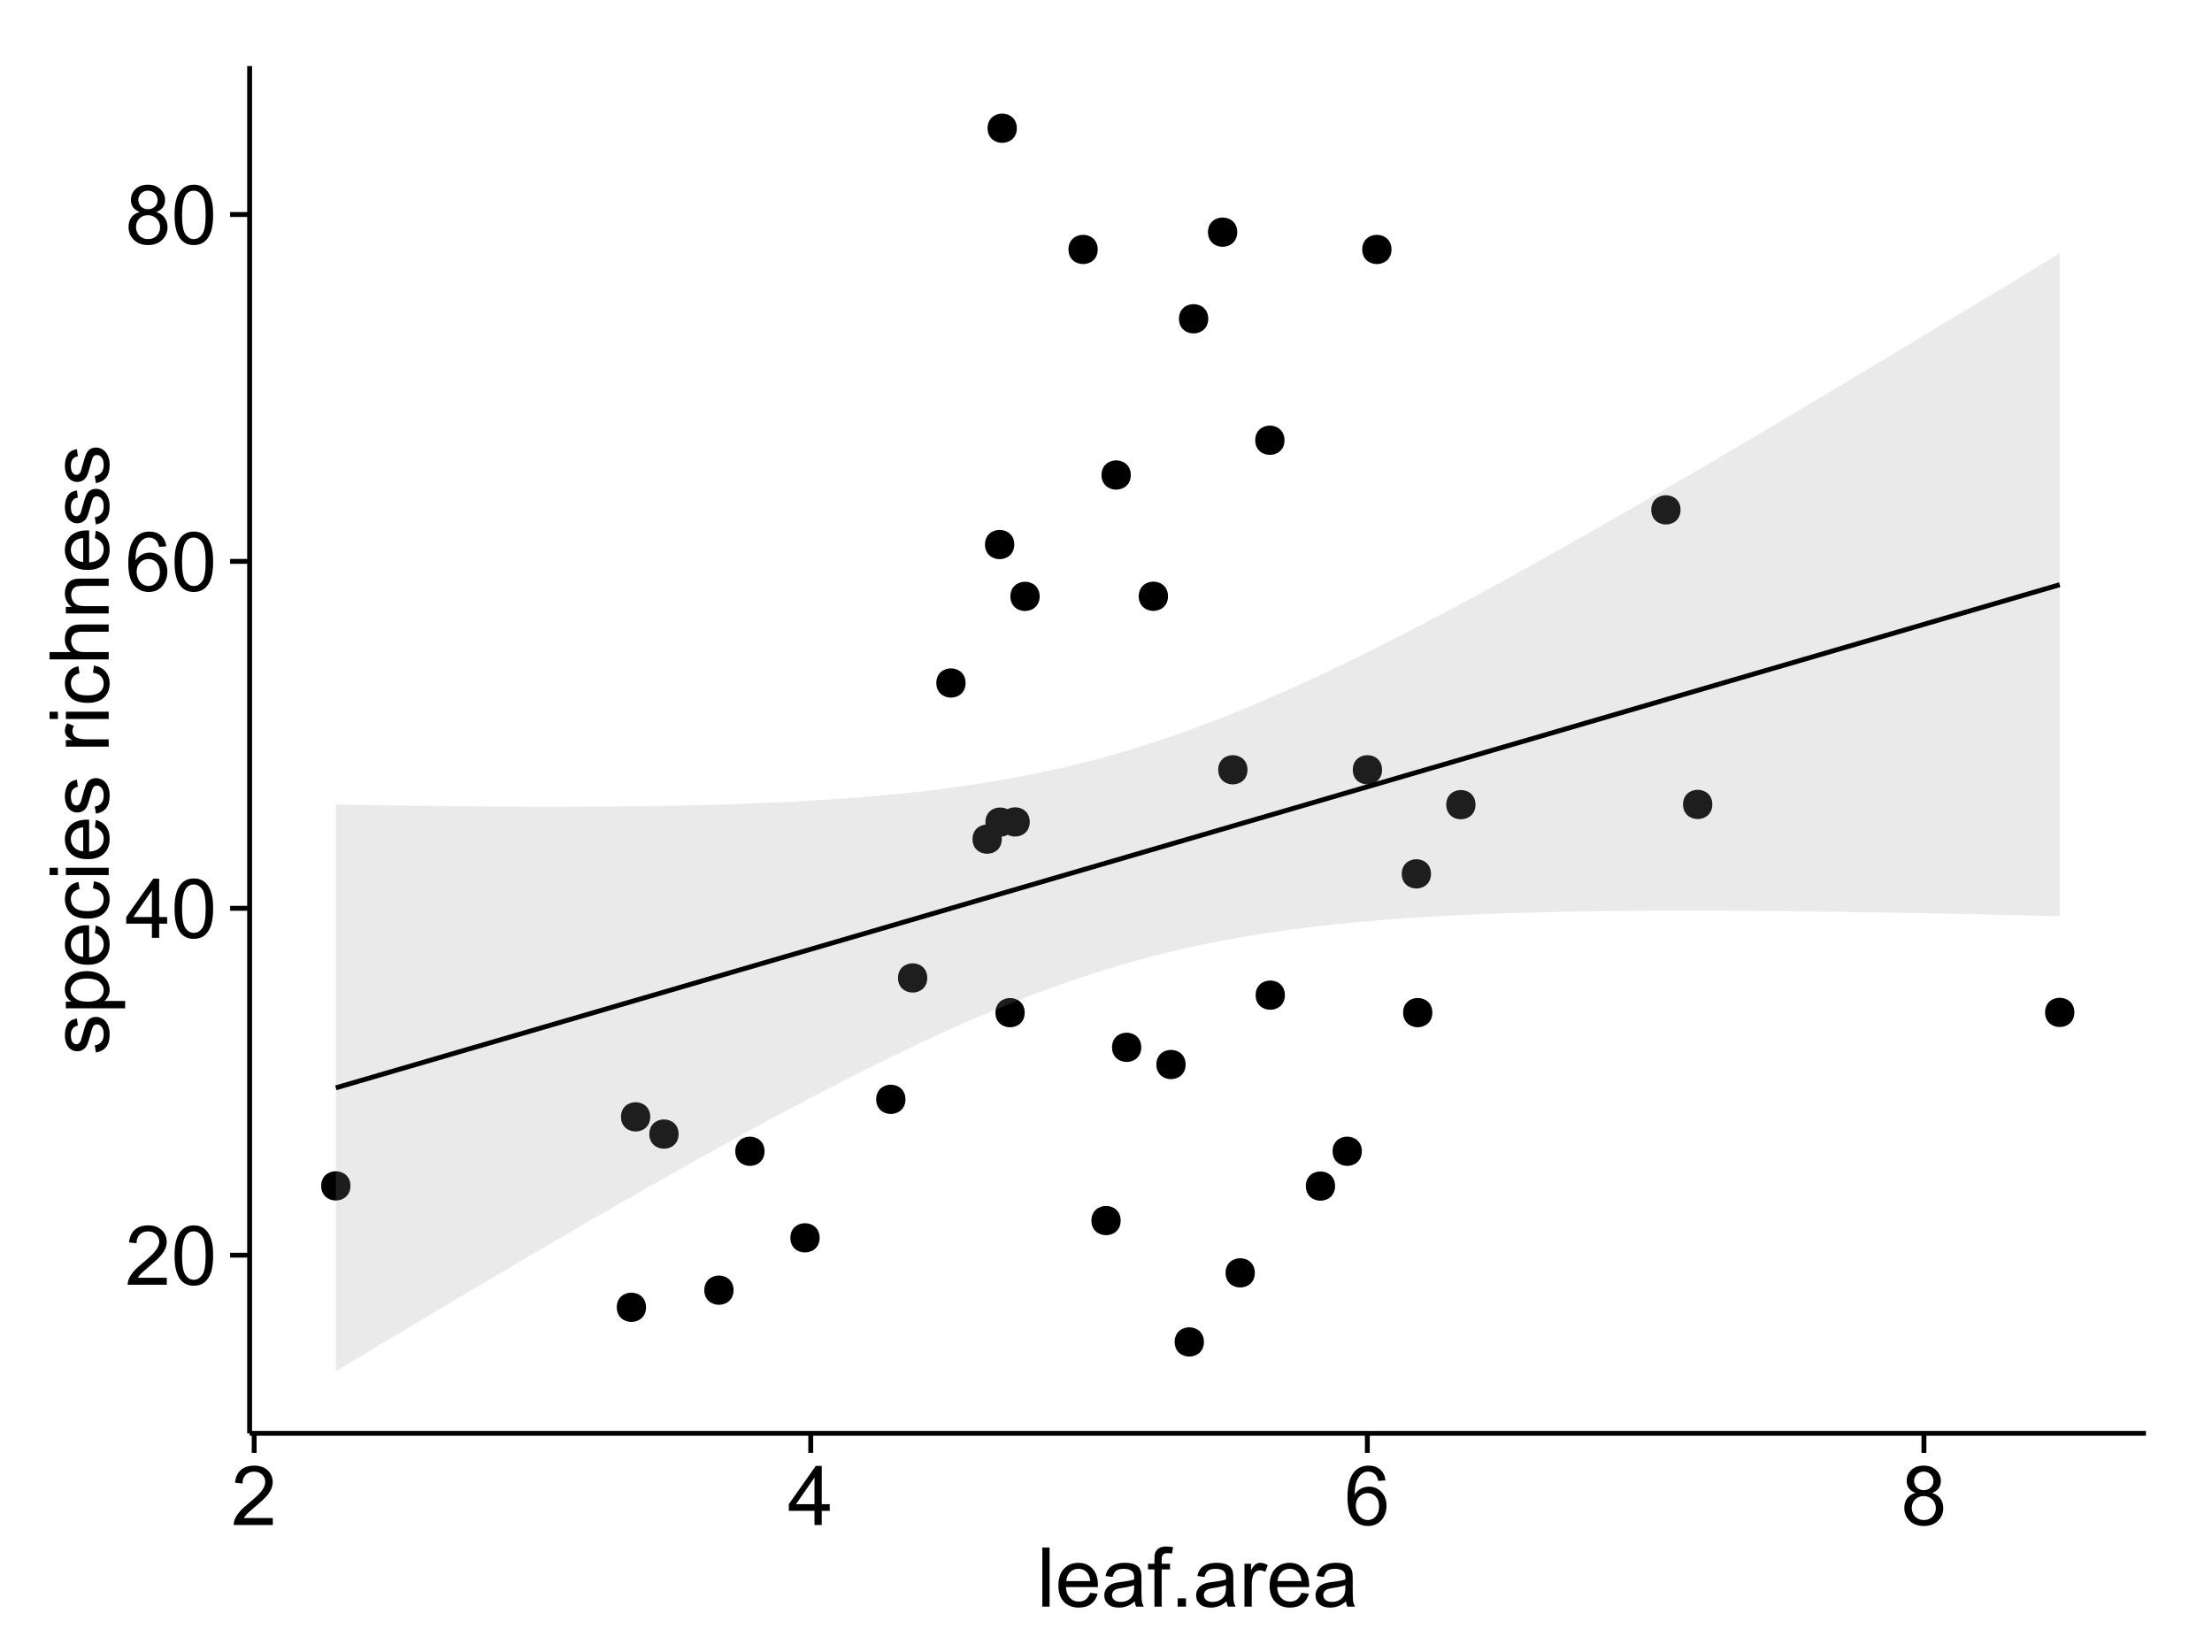 <?xml version="1.0" encoding="UTF-8"?>
<svg xmlns="http://www.w3.org/2000/svg" xmlns:xlink="http://www.w3.org/1999/xlink" width="482pt" height="360pt" viewBox="0 0 482 360" version="1.1">
<defs>
<g>
<symbol overflow="visible" id="glyph0-0">
<path style="stroke:none;" d="M 9.062 -1.52 L 9.062 0 L 0.547 0 C 0.531 -0.379 0.594 -0.742 0.73 -1.098 C 0.945 -1.676 1.293 -2.25 1.77 -2.812 C 2.246 -3.375 2.934 -4.023 3.84 -4.766 C 5.238 -5.906 6.188 -6.816 6.68 -7.492 C 7.172 -8.16 7.418 -8.793 7.418 -9.395 C 7.418 -10.02 7.191 -10.551 6.746 -10.98 C 6.293 -11.41 5.711 -11.625 4.992 -11.629 C 4.23 -11.625 3.621 -11.395 3.164 -10.941 C 2.703 -10.48 2.469 -9.848 2.469 -9.043 L 0.844 -9.211 C 0.953 -10.422 1.371 -11.344 2.102 -11.984 C 2.824 -12.617 3.801 -12.938 5.027 -12.938 C 6.262 -12.938 7.238 -12.594 7.961 -11.91 C 8.68 -11.223 9.039 -10.371 9.043 -9.359 C 9.039 -8.84 8.934 -8.336 8.727 -7.84 C 8.512 -7.34 8.164 -6.812 7.676 -6.266 C 7.188 -5.711 6.375 -4.957 5.238 -4 C 4.285 -3.199 3.676 -2.66 3.41 -2.379 C 3.141 -2.094 2.918 -1.805 2.742 -1.52 Z M 9.062 -1.52 "/>
</symbol>
<symbol overflow="visible" id="glyph0-1">
<path style="stroke:none;" d="M 0.746 -6.355 C 0.742 -7.875 0.898 -9.102 1.215 -10.031 C 1.527 -10.961 1.996 -11.676 2.613 -12.18 C 3.23 -12.684 4.008 -12.938 4.949 -12.938 C 5.637 -12.938 6.242 -12.797 6.766 -12.52 C 7.285 -12.238 7.715 -11.836 8.059 -11.316 C 8.395 -10.789 8.664 -10.152 8.859 -9.398 C 9.051 -8.645 9.145 -7.629 9.148 -6.355 C 9.145 -4.84 8.992 -3.617 8.684 -2.691 C 8.371 -1.762 7.906 -1.047 7.289 -0.539 C 6.672 -0.035 5.891 0.215 4.949 0.219 C 3.703 0.215 2.727 -0.227 2.023 -1.117 C 1.168 -2.188 0.742 -3.934 0.746 -6.355 Z M 2.375 -6.355 C 2.371 -4.234 2.621 -2.824 3.117 -2.129 C 3.609 -1.426 4.219 -1.078 4.949 -1.082 C 5.672 -1.078 6.281 -1.43 6.781 -2.137 C 7.273 -2.836 7.523 -4.242 7.523 -6.355 C 7.523 -8.473 7.273 -9.883 6.781 -10.582 C 6.281 -11.277 5.664 -11.625 4.93 -11.629 C 4.199 -11.625 3.621 -11.316 3.191 -10.703 C 2.645 -9.918 2.371 -8.469 2.375 -6.355 Z M 2.375 -6.355 "/>
</symbol>
<symbol overflow="visible" id="glyph0-2">
<path style="stroke:none;" d="M 5.82 0 L 5.82 -3.086 L 0.227 -3.086 L 0.227 -4.535 L 6.109 -12.883 L 7.398 -12.883 L 7.398 -4.535 L 9.141 -4.535 L 9.141 -3.086 L 7.398 -3.086 L 7.398 0 Z M 5.82 -4.535 L 5.82 -10.344 L 1.785 -4.535 Z M 5.82 -4.535 "/>
</symbol>
<symbol overflow="visible" id="glyph0-3">
<path style="stroke:none;" d="M 8.957 -9.73 L 7.383 -9.605 C 7.242 -10.223 7.043 -10.676 6.785 -10.961 C 6.355 -11.41 5.828 -11.637 5.203 -11.637 C 4.695 -11.637 4.25 -11.496 3.875 -11.215 C 3.375 -10.852 2.984 -10.32 2.695 -9.625 C 2.406 -8.926 2.258 -7.934 2.25 -6.645 C 2.629 -7.223 3.094 -7.652 3.645 -7.938 C 4.195 -8.215 4.773 -8.355 5.379 -8.359 C 6.434 -8.355 7.328 -7.969 8.07 -7.195 C 8.809 -6.418 9.18 -5.414 9.184 -4.184 C 9.18 -3.371 9.008 -2.617 8.66 -1.926 C 8.312 -1.23 7.832 -0.699 7.227 -0.332 C 6.613 0.035 5.922 0.215 5.148 0.219 C 3.828 0.215 2.754 -0.266 1.922 -1.234 C 1.09 -2.199 0.672 -3.797 0.676 -6.031 C 0.672 -8.516 1.133 -10.328 2.055 -11.461 C 2.855 -12.445 3.938 -12.938 5.301 -12.938 C 6.312 -12.938 7.141 -12.652 7.789 -12.086 C 8.434 -11.516 8.824 -10.73 8.957 -9.73 Z M 2.496 -4.176 C 2.496 -3.629 2.609 -3.105 2.844 -2.609 C 3.07 -2.109 3.395 -1.73 3.812 -1.473 C 4.227 -1.207 4.664 -1.078 5.125 -1.082 C 5.789 -1.078 6.363 -1.348 6.844 -1.891 C 7.324 -2.426 7.562 -3.156 7.566 -4.086 C 7.562 -4.973 7.328 -5.676 6.855 -6.191 C 6.379 -6.703 5.781 -6.961 5.062 -6.961 C 4.348 -6.961 3.738 -6.703 3.242 -6.191 C 2.742 -5.676 2.496 -5.004 2.496 -4.176 Z M 2.496 -4.176 "/>
</symbol>
<symbol overflow="visible" id="glyph0-4">
<path style="stroke:none;" d="M 3.18 -6.988 C 2.52 -7.227 2.035 -7.57 1.723 -8.016 C 1.406 -8.461 1.246 -8.992 1.25 -9.617 C 1.246 -10.551 1.582 -11.34 2.258 -11.98 C 2.93 -12.617 3.828 -12.938 4.949 -12.938 C 6.07 -12.938 6.977 -12.609 7.664 -11.957 C 8.348 -11.301 8.688 -10.504 8.691 -9.57 C 8.688 -8.969 8.531 -8.449 8.219 -8.012 C 7.902 -7.566 7.426 -7.227 6.793 -6.988 C 7.582 -6.727 8.184 -6.309 8.598 -5.738 C 9.008 -5.16 9.215 -4.477 9.219 -3.684 C 9.215 -2.578 8.828 -1.652 8.051 -0.906 C 7.27 -0.156 6.242 0.215 4.977 0.219 C 3.699 0.215 2.676 -0.156 1.898 -0.91 C 1.117 -1.66 0.727 -2.602 0.73 -3.727 C 0.727 -4.562 0.938 -5.262 1.367 -5.832 C 1.789 -6.395 2.395 -6.781 3.18 -6.988 Z M 2.867 -9.668 C 2.863 -9.059 3.059 -8.559 3.453 -8.172 C 3.844 -7.785 4.355 -7.594 4.984 -7.594 C 5.59 -7.594 6.09 -7.785 6.48 -8.168 C 6.871 -8.551 7.066 -9.02 7.066 -9.578 C 7.066 -10.156 6.863 -10.645 6.465 -11.043 C 6.059 -11.438 5.559 -11.637 4.965 -11.637 C 4.359 -11.637 3.859 -11.441 3.465 -11.055 C 3.062 -10.668 2.863 -10.207 2.867 -9.668 Z M 2.355 -3.719 C 2.355 -3.262 2.461 -2.824 2.676 -2.406 C 2.887 -1.98 3.203 -1.652 3.629 -1.426 C 4.047 -1.191 4.504 -1.078 4.992 -1.082 C 5.746 -1.078 6.367 -1.32 6.863 -1.809 C 7.352 -2.293 7.598 -2.91 7.602 -3.664 C 7.598 -4.422 7.344 -5.055 6.84 -5.555 C 6.332 -6.051 5.699 -6.297 4.938 -6.301 C 4.191 -6.297 3.574 -6.051 3.09 -5.562 C 2.598 -5.066 2.355 -4.453 2.355 -3.719 Z M 2.355 -3.719 "/>
</symbol>
<symbol overflow="visible" id="glyph0-5">
<path style="stroke:none;" d="M 1.152 0 L 1.152 -12.883 L 2.734 -12.883 L 2.734 0 Z M 1.152 0 "/>
</symbol>
<symbol overflow="visible" id="glyph0-6">
<path style="stroke:none;" d="M 7.578 -3.008 L 9.211 -2.805 C 8.953 -1.848 8.473 -1.105 7.777 -0.578 C 7.078 -0.051 6.188 0.211 5.105 0.211 C 3.738 0.211 2.656 -0.207 1.859 -1.051 C 1.055 -1.887 0.656 -3.066 0.66 -4.586 C 0.656 -6.156 1.059 -7.375 1.871 -8.246 C 2.676 -9.109 3.727 -9.543 5.02 -9.547 C 6.266 -9.543 7.285 -9.117 8.078 -8.27 C 8.867 -7.418 9.262 -6.223 9.266 -4.684 C 9.262 -4.586 9.258 -4.445 9.254 -4.262 L 2.293 -4.262 C 2.348 -3.234 2.641 -2.449 3.164 -1.906 C 3.684 -1.359 4.332 -1.09 5.117 -1.09 C 5.691 -1.09 6.188 -1.242 6.598 -1.547 C 7.008 -1.852 7.332 -2.336 7.578 -3.008 Z M 2.383 -5.562 L 7.594 -5.562 C 7.523 -6.344 7.324 -6.934 6.996 -7.328 C 6.492 -7.934 5.836 -8.238 5.035 -8.242 C 4.305 -8.238 3.695 -7.996 3.203 -7.512 C 2.707 -7.027 2.434 -6.375 2.383 -5.562 Z M 2.383 -5.562 "/>
</symbol>
<symbol overflow="visible" id="glyph0-7">
<path style="stroke:none;" d="M 7.277 -1.152 C 6.691 -0.652 6.125 -0.301 5.586 -0.098 C 5.039 0.109 4.457 0.211 3.84 0.211 C 2.812 0.211 2.027 -0.039 1.477 -0.539 C 0.922 -1.039 0.645 -1.68 0.648 -2.461 C 0.645 -2.918 0.75 -3.336 0.961 -3.715 C 1.168 -4.09 1.438 -4.391 1.777 -4.621 C 2.113 -4.848 2.496 -5.02 2.918 -5.141 C 3.227 -5.219 3.695 -5.301 4.324 -5.379 C 5.602 -5.531 6.539 -5.711 7.145 -5.922 C 7.148 -6.137 7.152 -6.273 7.156 -6.336 C 7.152 -6.977 7.004 -7.434 6.707 -7.699 C 6.301 -8.055 5.699 -8.23 4.906 -8.234 C 4.156 -8.23 3.609 -8.102 3.258 -7.844 C 2.902 -7.582 2.637 -7.121 2.469 -6.461 L 0.922 -6.672 C 1.059 -7.332 1.293 -7.867 1.617 -8.273 C 1.938 -8.68 2.402 -8.992 3.016 -9.215 C 3.621 -9.434 4.328 -9.543 5.133 -9.547 C 5.93 -9.543 6.574 -9.449 7.074 -9.266 C 7.566 -9.074 7.934 -8.84 8.172 -8.555 C 8.402 -8.27 8.566 -7.91 8.664 -7.48 C 8.715 -7.207 8.742 -6.719 8.746 -6.02 L 8.746 -3.91 C 8.742 -2.434 8.773 -1.504 8.844 -1.117 C 8.906 -0.727 9.043 -0.355 9.246 0 L 7.594 0 C 7.43 -0.328 7.324 -0.711 7.277 -1.152 Z M 7.145 -4.684 C 6.566 -4.445 5.707 -4.246 4.562 -4.086 C 3.91 -3.988 3.449 -3.883 3.18 -3.77 C 2.91 -3.648 2.703 -3.477 2.555 -3.254 C 2.406 -3.027 2.332 -2.777 2.336 -2.504 C 2.332 -2.078 2.492 -1.727 2.816 -1.449 C 3.133 -1.164 3.602 -1.023 4.219 -1.027 C 4.828 -1.023 5.367 -1.156 5.844 -1.426 C 6.312 -1.691 6.664 -2.059 6.891 -2.523 C 7.059 -2.879 7.141 -3.406 7.145 -4.105 Z M 7.145 -4.684 "/>
</symbol>
<symbol overflow="visible" id="glyph0-8">
<path style="stroke:none;" d="M 1.562 0 L 1.562 -8.102 L 0.168 -8.102 L 0.168 -9.336 L 1.562 -9.336 L 1.562 -10.328 C 1.559 -10.949 1.613 -11.414 1.73 -11.727 C 1.879 -12.133 2.148 -12.465 2.535 -12.723 C 2.914 -12.973 3.453 -13.102 4.148 -13.105 C 4.594 -13.102 5.086 -13.047 5.625 -12.945 L 5.387 -11.566 C 5.055 -11.625 4.746 -11.652 4.457 -11.656 C 3.973 -11.652 3.633 -11.551 3.434 -11.348 C 3.234 -11.141 3.133 -10.758 3.137 -10.195 L 3.137 -9.336 L 4.957 -9.336 L 4.957 -8.102 L 3.137 -8.102 L 3.137 0 Z M 1.562 0 "/>
</symbol>
<symbol overflow="visible" id="glyph0-9">
<path style="stroke:none;" d="M 1.633 0 L 1.633 -1.801 L 3.438 -1.801 L 3.438 0 Z M 1.633 0 "/>
</symbol>
<symbol overflow="visible" id="glyph0-10">
<path style="stroke:none;" d="M 1.168 0 L 1.168 -9.336 L 2.594 -9.336 L 2.594 -7.918 C 2.953 -8.578 3.289 -9.016 3.598 -9.23 C 3.906 -9.438 4.242 -9.543 4.613 -9.547 C 5.145 -9.543 5.688 -9.375 6.242 -9.035 L 5.695 -7.566 C 5.309 -7.793 4.922 -7.91 4.535 -7.91 C 4.188 -7.91 3.875 -7.805 3.602 -7.598 C 3.324 -7.387 3.129 -7.098 3.016 -6.734 C 2.836 -6.168 2.746 -5.555 2.75 -4.887 L 2.75 0 Z M 1.168 0 "/>
</symbol>
<symbol overflow="visible" id="glyph1-0">
<path style="stroke:none;" d="M -2.785 -0.555 L -3.031 -2.117 C -2.402 -2.203 -1.922 -2.449 -1.59 -2.852 C -1.254 -3.25 -1.09 -3.812 -1.09 -4.535 C -1.09 -5.262 -1.234 -5.801 -1.531 -6.152 C -1.824 -6.504 -2.172 -6.68 -2.574 -6.68 C -2.926 -6.68 -3.207 -6.523 -3.418 -6.215 C -3.555 -5.996 -3.734 -5.457 -3.953 -4.598 C -4.246 -3.434 -4.5 -2.629 -4.715 -2.184 C -4.926 -1.734 -5.223 -1.395 -5.602 -1.164 C -5.98 -0.93 -6.398 -0.812 -6.855 -0.816 C -7.27 -0.812 -7.652 -0.91 -8.012 -1.102 C -8.363 -1.293 -8.66 -1.551 -8.895 -1.883 C -9.074 -2.125 -9.227 -2.461 -9.355 -2.887 C -9.48 -3.309 -9.543 -3.766 -9.547 -4.254 C -9.543 -4.984 -9.438 -5.625 -9.23 -6.184 C -9.016 -6.734 -8.73 -7.145 -8.371 -7.41 C -8.008 -7.672 -7.527 -7.852 -6.926 -7.953 L -6.715 -6.406 C -7.195 -6.332 -7.57 -6.129 -7.84 -5.797 C -8.105 -5.457 -8.238 -4.98 -8.242 -4.367 C -8.238 -3.637 -8.117 -3.121 -7.883 -2.812 C -7.641 -2.5 -7.359 -2.344 -7.039 -2.348 C -6.832 -2.344 -6.648 -2.406 -6.484 -2.539 C -6.312 -2.664 -6.172 -2.867 -6.062 -3.148 C -6.004 -3.301 -5.871 -3.766 -5.66 -4.543 C -5.359 -5.66 -5.113 -6.441 -4.926 -6.887 C -4.734 -7.324 -4.457 -7.672 -4.094 -7.926 C -3.73 -8.176 -3.281 -8.301 -2.742 -8.305 C -2.211 -8.301 -1.711 -8.148 -1.25 -7.844 C -0.781 -7.535 -0.422 -7.09 -0.172 -6.512 C 0.086 -5.926 0.211 -5.27 0.211 -4.543 C 0.211 -3.328 -0.039 -2.406 -0.543 -1.77 C -1.047 -1.133 -1.793 -0.727 -2.785 -0.555 Z M -2.785 -0.555 "/>
</symbol>
<symbol overflow="visible" id="glyph1-1">
<path style="stroke:none;" d="M 3.578 -1.188 L -9.336 -1.188 L -9.336 -2.629 L -8.121 -2.629 C -8.594 -2.965 -8.949 -3.348 -9.188 -3.777 C -9.426 -4.203 -9.543 -4.723 -9.547 -5.336 C -9.543 -6.129 -9.34 -6.832 -8.93 -7.445 C -8.516 -8.051 -7.934 -8.512 -7.191 -8.824 C -6.441 -9.133 -5.625 -9.285 -4.738 -9.289 C -3.781 -9.285 -2.922 -9.113 -2.156 -8.773 C -1.391 -8.43 -0.805 -7.934 -0.398 -7.281 C 0.008 -6.625 0.211 -5.938 0.211 -5.219 C 0.211 -4.691 0.102 -4.219 -0.121 -3.801 C -0.344 -3.379 -0.625 -3.035 -0.965 -2.77 L 3.578 -2.77 Z M -4.613 -2.621 C -3.41 -2.613 -2.523 -2.855 -1.949 -3.348 C -1.375 -3.832 -1.09 -4.422 -1.09 -5.117 C -1.09 -5.816 -1.387 -6.418 -1.98 -6.922 C -2.574 -7.418 -3.496 -7.668 -4.746 -7.672 C -5.934 -7.668 -6.824 -7.426 -7.418 -6.938 C -8.008 -6.449 -8.301 -5.863 -8.305 -5.188 C -8.301 -4.508 -7.988 -3.914 -7.359 -3.398 C -6.727 -2.879 -5.809 -2.617 -4.613 -2.621 Z M -4.613 -2.621 "/>
</symbol>
<symbol overflow="visible" id="glyph1-2">
<path style="stroke:none;" d="M -3.004 -7.578 L -2.805 -9.211 C -1.848 -8.953 -1.105 -8.473 -0.578 -7.777 C -0.051 -7.078 0.211 -6.188 0.211 -5.105 C 0.211 -3.738 -0.207 -2.656 -1.051 -1.859 C -1.887 -1.055 -3.066 -0.656 -4.586 -0.66 C -6.156 -0.656 -7.375 -1.059 -8.246 -1.871 C -9.109 -2.676 -9.543 -3.727 -9.547 -5.02 C -9.543 -6.266 -9.117 -7.285 -8.27 -8.078 C -7.418 -8.867 -6.223 -9.262 -4.684 -9.266 C -4.586 -9.262 -4.445 -9.258 -4.262 -9.254 L -4.262 -2.293 C -3.234 -2.348 -2.449 -2.641 -1.906 -3.164 C -1.359 -3.684 -1.09 -4.332 -1.09 -5.117 C -1.09 -5.691 -1.242 -6.188 -1.547 -6.598 C -1.852 -7.008 -2.336 -7.332 -3.004 -7.578 Z M -5.562 -2.383 L -5.562 -7.594 C -6.344 -7.523 -6.934 -7.324 -7.328 -6.996 C -7.934 -6.492 -8.238 -5.836 -8.242 -5.035 C -8.238 -4.305 -7.996 -3.695 -7.512 -3.203 C -7.027 -2.707 -6.375 -2.434 -5.562 -2.383 Z M -5.562 -2.383 "/>
</symbol>
<symbol overflow="visible" id="glyph1-3">
<path style="stroke:none;" d="M -3.418 -7.277 L -3.215 -8.832 C -2.141 -8.66 -1.301 -8.227 -0.699 -7.527 C -0.09 -6.824 0.211 -5.965 0.211 -4.949 C 0.211 -3.668 -0.203 -2.641 -1.039 -1.867 C -1.871 -1.09 -3.07 -0.703 -4.633 -0.703 C -5.637 -0.703 -6.52 -0.867 -7.277 -1.203 C -8.031 -1.535 -8.598 -2.047 -8.977 -2.73 C -9.355 -3.41 -9.543 -4.152 -9.547 -4.957 C -9.543 -5.969 -9.289 -6.797 -8.777 -7.441 C -8.262 -8.086 -7.531 -8.5 -6.59 -8.684 L -6.355 -7.145 C -6.98 -6.996 -7.453 -6.738 -7.77 -6.367 C -8.082 -5.992 -8.238 -5.543 -8.242 -5.02 C -8.238 -4.219 -7.953 -3.57 -7.387 -3.074 C -6.812 -2.574 -5.91 -2.324 -4.676 -2.328 C -3.422 -2.324 -2.508 -2.566 -1.941 -3.047 C -1.371 -3.527 -1.09 -4.152 -1.09 -4.93 C -1.09 -5.547 -1.277 -6.066 -1.66 -6.484 C -2.035 -6.898 -2.621 -7.164 -3.418 -7.277 Z M -3.418 -7.277 "/>
</symbol>
<symbol overflow="visible" id="glyph1-4">
<path style="stroke:none;" d="M -11.066 -1.195 L -12.883 -1.195 L -12.883 -2.777 L -11.066 -2.777 Z M 0 -1.195 L -9.336 -1.195 L -9.336 -2.777 L 0 -2.777 Z M 0 -1.195 "/>
</symbol>
<symbol overflow="visible" id="glyph1-5">
<path style="stroke:none;" d=""/>
</symbol>
<symbol overflow="visible" id="glyph1-6">
<path style="stroke:none;" d="M 0 -1.168 L -9.336 -1.168 L -9.336 -2.594 L -7.918 -2.594 C -8.578 -2.953 -9.016 -3.289 -9.23 -3.598 C -9.438 -3.906 -9.543 -4.242 -9.547 -4.613 C -9.543 -5.145 -9.375 -5.688 -9.035 -6.242 L -7.566 -5.695 C -7.793 -5.309 -7.91 -4.922 -7.91 -4.535 C -7.91 -4.188 -7.805 -3.875 -7.598 -3.602 C -7.387 -3.324 -7.098 -3.129 -6.734 -3.016 C -6.168 -2.836 -5.555 -2.746 -4.887 -2.75 L 0 -2.75 Z M 0 -1.168 "/>
</symbol>
<symbol overflow="visible" id="glyph1-7">
<path style="stroke:none;" d="M 0 -1.188 L -12.883 -1.188 L -12.883 -2.77 L -8.262 -2.77 C -9.117 -3.504 -9.543 -4.434 -9.547 -5.562 C -9.543 -6.25 -9.406 -6.852 -9.137 -7.363 C -8.859 -7.871 -8.484 -8.234 -8.004 -8.457 C -7.523 -8.676 -6.824 -8.789 -5.914 -8.789 L 0 -8.789 L 0 -7.207 L -5.914 -7.207 C -6.703 -7.207 -7.281 -7.035 -7.641 -6.691 C -8 -6.348 -8.18 -5.863 -8.184 -5.238 C -8.18 -4.77 -8.059 -4.328 -7.816 -3.914 C -7.574 -3.5 -7.242 -3.203 -6.828 -3.031 C -6.406 -2.852 -5.832 -2.766 -5.105 -2.77 L 0 -2.77 Z M 0 -1.188 "/>
</symbol>
<symbol overflow="visible" id="glyph1-8">
<path style="stroke:none;" d="M 0 -1.188 L -9.336 -1.188 L -9.336 -2.609 L -8.008 -2.609 C -9.031 -3.293 -9.543 -4.285 -9.547 -5.582 C -9.543 -6.141 -9.441 -6.656 -9.242 -7.133 C -9.035 -7.602 -8.77 -7.957 -8.445 -8.191 C -8.113 -8.426 -7.727 -8.59 -7.277 -8.684 C -6.98 -8.742 -6.465 -8.77 -5.738 -8.773 L 0 -8.773 L 0 -7.188 L -5.68 -7.188 C -6.32 -7.184 -6.801 -7.121 -7.121 -7.004 C -7.438 -6.879 -7.695 -6.66 -7.887 -6.348 C -8.074 -6.031 -8.168 -5.664 -8.172 -5.246 C -8.168 -4.57 -7.953 -3.992 -7.531 -3.504 C -7.102 -3.012 -6.293 -2.766 -5.098 -2.77 L 0 -2.77 Z M 0 -1.188 "/>
</symbol>
</g>
<clipPath id="clip1">
  <path d="M 54.395 14.398 L 468.602 14.398 L 468.602 313.312 L 54.395 313.312 Z M 54.395 14.398 "/>
</clipPath>
</defs>
<g id="surface966">
<rect x="0" y="0" width="482" height="360" style="fill:rgb(100%,100%,100%);fill-opacity:1;stroke:none;"/>
<rect x="0" y="0" width="482" height="360" style="fill:rgb(100%,100%,100%);fill-opacity:1;stroke:none;"/>
<path style="fill:none;stroke-width:1.063;stroke-linecap:round;stroke-linejoin:round;stroke:rgb(100%,100%,100%);stroke-opacity:1;stroke-miterlimit:10;" d="M 0 360 L 482 360 L 482 0 L 0 0 Z M 0 360 "/>
<g clip-path="url(#clip1)" clip-rule="nonzero">
<path style=" stroke:none;fill-rule:nonzero;fill:rgb(100%,100%,100%);fill-opacity:1;" d="M 54.395 312.312 L 467.602 312.312 L 467.602 14.398 L 54.395 14.398 Z M 54.395 312.312 "/>
<path style=" stroke:none;fill-rule:nonzero;fill:rgb(0%,0%,0%);fill-opacity:1;" d="M 223.32 179.09 C 223.32 181.926 219.066 181.926 219.066 179.09 C 219.066 176.254 223.32 176.254 223.32 179.09 "/>
<path style=" stroke:none;fill-rule:nonzero;fill:rgb(0%,0%,0%);fill-opacity:1;" d="M 278.918 216.836 C 278.918 219.668 274.668 219.668 274.668 216.836 C 274.668 214 278.918 214 278.918 216.836 "/>
<path style=" stroke:none;fill-rule:nonzero;fill:rgb(0%,0%,0%);fill-opacity:1;" d="M 177.535 269.715 C 177.535 272.551 173.281 272.551 173.281 269.715 C 173.281 266.883 177.535 266.883 177.535 269.715 "/>
<path style=" stroke:none;fill-rule:nonzero;fill:rgb(0%,0%,0%);fill-opacity:1;" d="M 300.09 167.734 C 300.09 170.566 295.836 170.566 295.836 167.734 C 295.836 164.898 300.09 164.898 300.09 167.734 "/>
<path style=" stroke:none;fill-rule:nonzero;fill:rgb(0%,0%,0%);fill-opacity:1;" d="M 219.949 118.648 C 219.949 121.484 215.699 121.484 215.699 118.648 C 215.699 115.816 219.949 115.816 219.949 118.648 "/>
<path style=" stroke:none;fill-rule:nonzero;fill:rgb(0%,0%,0%);fill-opacity:1;" d="M 217.23 182.844 C 217.23 185.676 212.977 185.676 212.977 182.844 C 212.977 180.008 217.23 180.008 217.23 182.844 "/>
<path style=" stroke:none;fill-rule:nonzero;fill:rgb(0%,0%,0%);fill-opacity:1;" d="M 302.148 54.355 C 302.148 57.191 297.898 57.191 297.898 54.355 C 297.898 51.52 302.148 51.52 302.148 54.355 "/>
<path style=" stroke:none;fill-rule:nonzero;fill:rgb(0%,0%,0%);fill-opacity:1;" d="M 245.34 103.5 C 245.34 106.336 241.086 106.336 241.086 103.5 C 241.086 100.664 245.34 100.664 245.34 103.5 "/>
<path style=" stroke:none;fill-rule:nonzero;fill:rgb(0%,0%,0%);fill-opacity:1;" d="M 450.945 220.59 C 450.945 223.426 446.691 223.426 446.691 220.59 C 446.691 217.754 450.945 217.754 450.945 220.59 "/>
<path style=" stroke:none;fill-rule:nonzero;fill:rgb(0%,0%,0%);fill-opacity:1;" d="M 247.621 228.203 C 247.621 231.039 243.371 231.039 243.371 228.203 C 243.371 225.371 247.621 225.371 247.621 228.203 "/>
<path style=" stroke:none;fill-rule:nonzero;fill:rgb(0%,0%,0%);fill-opacity:1;" d="M 253.445 129.922 C 253.445 132.754 249.195 132.754 249.195 129.922 C 249.195 127.086 253.445 127.086 253.445 129.922 "/>
<path style=" stroke:none;fill-rule:nonzero;fill:rgb(0%,0%,0%);fill-opacity:1;" d="M 270.766 167.73 C 270.766 170.566 266.512 170.566 266.512 167.73 C 266.512 164.895 270.766 164.895 270.766 167.73 "/>
<path style=" stroke:none;fill-rule:nonzero;fill:rgb(0%,0%,0%);fill-opacity:1;" d="M 220.043 179.133 C 220.043 181.969 215.789 181.969 215.789 179.133 C 215.789 176.301 220.043 176.301 220.043 179.133 "/>
<path style=" stroke:none;fill-rule:nonzero;fill:rgb(0%,0%,0%);fill-opacity:1;" d="M 278.832 95.926 C 278.832 98.758 274.578 98.758 274.578 95.926 C 274.578 93.09 278.832 93.09 278.832 95.926 "/>
<path style=" stroke:none;fill-rule:nonzero;fill:rgb(0%,0%,0%);fill-opacity:1;" d="M 262.215 69.461 C 262.215 72.297 257.965 72.297 257.965 69.461 C 257.965 66.629 262.215 66.629 262.215 69.461 "/>
<path style=" stroke:none;fill-rule:nonzero;fill:rgb(0%,0%,0%);fill-opacity:1;" d="M 222.219 220.648 C 222.219 223.484 217.969 223.484 217.969 220.648 C 217.969 217.816 222.219 217.816 222.219 220.648 "/>
<path style=" stroke:none;fill-rule:nonzero;fill:rgb(0%,0%,0%);fill-opacity:1;" d="M 140.625 243.355 C 140.625 246.188 136.375 246.188 136.375 243.355 C 136.375 240.52 140.625 240.52 140.625 243.355 "/>
<path style=" stroke:none;fill-rule:nonzero;fill:rgb(0%,0%,0%);fill-opacity:1;" d="M 238.133 54.352 C 238.133 57.188 233.883 57.188 233.883 54.352 C 233.883 51.52 238.133 51.52 238.133 54.352 "/>
<path style=" stroke:none;fill-rule:nonzero;fill:rgb(0%,0%,0%);fill-opacity:1;" d="M 209.344 148.82 C 209.344 151.652 205.09 151.652 205.09 148.82 C 205.09 145.984 209.344 145.984 209.344 148.82 "/>
<path style=" stroke:none;fill-rule:nonzero;fill:rgb(0%,0%,0%);fill-opacity:1;" d="M 257.289 231.953 C 257.289 234.785 253.039 234.785 253.039 231.953 C 253.039 229.117 257.289 229.117 257.289 231.953 "/>
<path style=" stroke:none;fill-rule:nonzero;fill:rgb(0%,0%,0%);fill-opacity:1;" d="M 225.48 129.945 C 225.48 132.781 221.227 132.781 221.227 129.945 C 221.227 127.113 225.48 127.113 225.48 129.945 "/>
<path style=" stroke:none;fill-rule:nonzero;fill:rgb(0%,0%,0%);fill-opacity:1;" d="M 268.535 50.586 C 268.535 53.418 264.281 53.418 264.281 50.586 C 264.281 47.75 268.535 47.75 268.535 50.586 "/>
<path style=" stroke:none;fill-rule:nonzero;fill:rgb(0%,0%,0%);fill-opacity:1;" d="M 146.805 247.105 C 146.805 249.941 142.551 249.941 142.551 247.105 C 142.551 244.27 146.805 244.27 146.805 247.105 "/>
<path style=" stroke:none;fill-rule:nonzero;fill:rgb(0%,0%,0%);fill-opacity:1;" d="M 261.277 292.398 C 261.277 295.234 257.023 295.234 257.023 292.398 C 257.023 289.562 261.277 289.562 261.277 292.398 "/>
<path style=" stroke:none;fill-rule:nonzero;fill:rgb(0%,0%,0%);fill-opacity:1;" d="M 220.504 27.941 C 220.504 30.777 216.254 30.777 216.254 27.941 C 216.254 25.105 220.504 25.105 220.504 27.941 "/>
<path style=" stroke:none;fill-rule:nonzero;fill:rgb(0%,0%,0%);fill-opacity:1;" d="M 365.133 111.094 C 365.133 113.93 360.883 113.93 360.883 111.094 C 360.883 108.262 365.133 108.262 365.133 111.094 "/>
<path style=" stroke:none;fill-rule:nonzero;fill:rgb(0%,0%,0%);fill-opacity:1;" d="M 196.238 239.535 C 196.238 242.371 191.984 242.371 191.984 239.535 C 191.984 236.699 196.238 236.699 196.238 239.535 "/>
<path style=" stroke:none;fill-rule:nonzero;fill:rgb(0%,0%,0%);fill-opacity:1;" d="M 75.301 258.391 C 75.301 261.227 71.051 261.227 71.051 258.391 C 71.051 255.555 75.301 255.555 75.301 258.391 "/>
<path style=" stroke:none;fill-rule:nonzero;fill:rgb(0%,0%,0%);fill-opacity:1;" d="M 200.992 213.086 C 200.992 215.918 196.742 215.918 196.742 213.086 C 196.742 210.25 200.992 210.25 200.992 213.086 "/>
<path style=" stroke:none;fill-rule:nonzero;fill:rgb(0%,0%,0%);fill-opacity:1;" d="M 165.535 250.852 C 165.535 253.688 161.281 253.688 161.281 250.852 C 161.281 248.016 165.535 248.016 165.535 250.852 "/>
<path style=" stroke:none;fill-rule:nonzero;fill:rgb(0%,0%,0%);fill-opacity:1;" d="M 372.055 175.277 C 372.055 178.113 367.805 178.113 367.805 175.277 C 367.805 172.445 372.055 172.445 372.055 175.277 "/>
<path style=" stroke:none;fill-rule:nonzero;fill:rgb(0%,0%,0%);fill-opacity:1;" d="M 311.055 220.637 C 311.055 223.473 306.805 223.473 306.805 220.637 C 306.805 217.801 311.055 217.801 311.055 220.637 "/>
<path style=" stroke:none;fill-rule:nonzero;fill:rgb(0%,0%,0%);fill-opacity:1;" d="M 295.688 250.848 C 295.688 253.684 291.438 253.684 291.438 250.848 C 291.438 248.012 295.688 248.012 295.688 250.848 "/>
<path style=" stroke:none;fill-rule:nonzero;fill:rgb(0%,0%,0%);fill-opacity:1;" d="M 139.711 284.848 C 139.711 287.684 135.457 287.684 135.457 284.848 C 135.457 282.016 139.711 282.016 139.711 284.848 "/>
<path style=" stroke:none;fill-rule:nonzero;fill:rgb(0%,0%,0%);fill-opacity:1;" d="M 320.453 175.328 C 320.453 178.164 316.203 178.164 316.203 175.328 C 316.203 172.496 320.453 172.496 320.453 175.328 "/>
<path style=" stroke:none;fill-rule:nonzero;fill:rgb(0%,0%,0%);fill-opacity:1;" d="M 310.754 190.406 C 310.754 193.242 306.504 193.242 306.504 190.406 C 306.504 187.574 310.754 187.574 310.754 190.406 "/>
<path style=" stroke:none;fill-rule:nonzero;fill:rgb(0%,0%,0%);fill-opacity:1;" d="M 289.855 258.434 C 289.855 261.27 285.605 261.27 285.605 258.434 C 285.605 255.602 289.855 255.602 289.855 258.434 "/>
<path style=" stroke:none;fill-rule:nonzero;fill:rgb(0%,0%,0%);fill-opacity:1;" d="M 272.371 277.348 C 272.371 280.18 268.121 280.18 268.121 277.348 C 268.121 274.512 272.371 274.512 272.371 277.348 "/>
<path style=" stroke:none;fill-rule:nonzero;fill:rgb(0%,0%,0%);fill-opacity:1;" d="M 243.133 265.953 C 243.133 268.785 238.883 268.785 238.883 265.953 C 238.883 263.117 243.133 263.117 243.133 265.953 "/>
<path style=" stroke:none;fill-rule:nonzero;fill:rgb(0%,0%,0%);fill-opacity:1;" d="M 158.785 281.117 C 158.785 283.953 154.531 283.953 154.531 281.117 C 154.531 278.285 158.785 278.285 158.785 281.117 "/>
<path style=" stroke:none;fill-rule:nonzero;fill:rgb(0%,0%,0%);fill-opacity:1;" d="M 224.383 179.09 C 224.383 183.344 218.004 183.344 218.004 179.09 C 218.004 174.84 224.383 174.84 224.383 179.09 "/>
<path style=" stroke:none;fill-rule:nonzero;fill:rgb(0%,0%,0%);fill-opacity:1;" d="M 279.98 216.836 C 279.98 221.086 273.605 221.086 273.605 216.836 C 273.605 212.582 279.98 212.582 279.98 216.836 "/>
<path style=" stroke:none;fill-rule:nonzero;fill:rgb(0%,0%,0%);fill-opacity:1;" d="M 178.598 269.715 C 178.598 273.969 172.219 273.969 172.219 269.715 C 172.219 265.465 178.598 265.465 178.598 269.715 "/>
<path style=" stroke:none;fill-rule:nonzero;fill:rgb(0%,0%,0%);fill-opacity:1;" d="M 301.152 167.734 C 301.152 171.984 294.773 171.984 294.773 167.734 C 294.773 163.48 301.152 163.48 301.152 167.734 "/>
<path style=" stroke:none;fill-rule:nonzero;fill:rgb(0%,0%,0%);fill-opacity:1;" d="M 221.012 118.648 C 221.012 122.902 214.633 122.902 214.633 118.648 C 214.633 114.398 221.012 114.398 221.012 118.648 "/>
<path style=" stroke:none;fill-rule:nonzero;fill:rgb(0%,0%,0%);fill-opacity:1;" d="M 218.293 182.844 C 218.293 187.094 211.914 187.094 211.914 182.844 C 211.914 178.59 218.293 178.59 218.293 182.844 "/>
<path style=" stroke:none;fill-rule:nonzero;fill:rgb(0%,0%,0%);fill-opacity:1;" d="M 303.211 54.355 C 303.211 58.609 296.836 58.609 296.836 54.355 C 296.836 50.105 303.211 50.105 303.211 54.355 "/>
<path style=" stroke:none;fill-rule:nonzero;fill:rgb(0%,0%,0%);fill-opacity:1;" d="M 246.402 103.5 C 246.402 107.754 240.023 107.754 240.023 103.5 C 240.023 99.25 246.402 99.25 246.402 103.5 "/>
<path style=" stroke:none;fill-rule:nonzero;fill:rgb(0%,0%,0%);fill-opacity:1;" d="M 452.008 220.59 C 452.008 224.844 445.629 224.844 445.629 220.59 C 445.629 216.34 452.008 216.34 452.008 220.59 "/>
<path style=" stroke:none;fill-rule:nonzero;fill:rgb(0%,0%,0%);fill-opacity:1;" d="M 248.684 228.203 C 248.684 232.457 242.309 232.457 242.309 228.203 C 242.309 223.953 248.684 223.953 248.684 228.203 "/>
<path style=" stroke:none;fill-rule:nonzero;fill:rgb(0%,0%,0%);fill-opacity:1;" d="M 254.508 129.922 C 254.508 134.172 248.133 134.172 248.133 129.922 C 248.133 125.668 254.508 125.668 254.508 129.922 "/>
<path style=" stroke:none;fill-rule:nonzero;fill:rgb(0%,0%,0%);fill-opacity:1;" d="M 271.828 167.73 C 271.828 171.984 265.449 171.984 265.449 167.73 C 265.449 163.48 271.828 163.48 271.828 167.73 "/>
<path style=" stroke:none;fill-rule:nonzero;fill:rgb(0%,0%,0%);fill-opacity:1;" d="M 221.105 179.133 C 221.105 183.387 214.727 183.387 214.727 179.133 C 214.727 174.883 221.105 174.883 221.105 179.133 "/>
<path style=" stroke:none;fill-rule:nonzero;fill:rgb(0%,0%,0%);fill-opacity:1;" d="M 279.895 95.926 C 279.895 100.176 273.516 100.176 273.516 95.926 C 273.516 91.672 279.895 91.672 279.895 95.926 "/>
<path style=" stroke:none;fill-rule:nonzero;fill:rgb(0%,0%,0%);fill-opacity:1;" d="M 263.277 69.461 C 263.277 73.715 256.898 73.715 256.898 69.461 C 256.898 65.211 263.277 65.211 263.277 69.461 "/>
<path style=" stroke:none;fill-rule:nonzero;fill:rgb(0%,0%,0%);fill-opacity:1;" d="M 223.285 220.648 C 223.285 224.902 216.906 224.902 216.906 220.648 C 216.906 216.398 223.285 216.398 223.285 220.648 "/>
<path style=" stroke:none;fill-rule:nonzero;fill:rgb(0%,0%,0%);fill-opacity:1;" d="M 141.691 243.355 C 141.691 247.605 135.312 247.605 135.312 243.355 C 135.312 239.102 141.691 239.102 141.691 243.355 "/>
<path style=" stroke:none;fill-rule:nonzero;fill:rgb(0%,0%,0%);fill-opacity:1;" d="M 239.195 54.352 C 239.195 58.605 232.82 58.605 232.82 54.352 C 232.82 50.102 239.195 50.102 239.195 54.352 "/>
<path style=" stroke:none;fill-rule:nonzero;fill:rgb(0%,0%,0%);fill-opacity:1;" d="M 210.406 148.82 C 210.406 153.07 204.027 153.07 204.027 148.82 C 204.027 144.566 210.406 144.566 210.406 148.82 "/>
<path style=" stroke:none;fill-rule:nonzero;fill:rgb(0%,0%,0%);fill-opacity:1;" d="M 258.352 231.953 C 258.352 236.203 251.977 236.203 251.977 231.953 C 251.977 227.699 258.352 227.699 258.352 231.953 "/>
<path style=" stroke:none;fill-rule:nonzero;fill:rgb(0%,0%,0%);fill-opacity:1;" d="M 226.543 129.945 C 226.543 134.199 220.164 134.199 220.164 129.945 C 220.164 125.695 226.543 125.695 226.543 129.945 "/>
<path style=" stroke:none;fill-rule:nonzero;fill:rgb(0%,0%,0%);fill-opacity:1;" d="M 269.598 50.586 C 269.598 54.836 263.219 54.836 263.219 50.586 C 263.219 46.332 269.598 46.332 269.598 50.586 "/>
<path style=" stroke:none;fill-rule:nonzero;fill:rgb(0%,0%,0%);fill-opacity:1;" d="M 147.867 247.105 C 147.867 251.359 141.488 251.359 141.488 247.105 C 141.488 242.855 147.867 242.855 147.867 247.105 "/>
<path style=" stroke:none;fill-rule:nonzero;fill:rgb(0%,0%,0%);fill-opacity:1;" d="M 262.34 292.398 C 262.34 296.652 255.961 296.652 255.961 292.398 C 255.961 288.148 262.34 288.148 262.34 292.398 "/>
<path style=" stroke:none;fill-rule:nonzero;fill:rgb(0%,0%,0%);fill-opacity:1;" d="M 221.57 27.941 C 221.57 32.195 215.191 32.195 215.191 27.941 C 215.191 23.691 221.57 23.691 221.57 27.941 "/>
<path style=" stroke:none;fill-rule:nonzero;fill:rgb(0%,0%,0%);fill-opacity:1;" d="M 366.195 111.094 C 366.195 115.348 359.816 115.348 359.816 111.094 C 359.816 106.844 366.195 106.844 366.195 111.094 "/>
<path style=" stroke:none;fill-rule:nonzero;fill:rgb(0%,0%,0%);fill-opacity:1;" d="M 197.301 239.535 C 197.301 243.789 190.922 243.789 190.922 239.535 C 190.922 235.285 197.301 235.285 197.301 239.535 "/>
<path style=" stroke:none;fill-rule:nonzero;fill:rgb(0%,0%,0%);fill-opacity:1;" d="M 76.363 258.391 C 76.363 262.645 69.984 262.645 69.984 258.391 C 69.984 254.141 76.363 254.141 76.363 258.391 "/>
<path style=" stroke:none;fill-rule:nonzero;fill:rgb(0%,0%,0%);fill-opacity:1;" d="M 202.055 213.086 C 202.055 217.336 195.676 217.336 195.676 213.086 C 195.676 208.832 202.055 208.832 202.055 213.086 "/>
<path style=" stroke:none;fill-rule:nonzero;fill:rgb(0%,0%,0%);fill-opacity:1;" d="M 166.598 250.852 C 166.598 255.105 160.219 255.105 160.219 250.852 C 160.219 246.602 166.598 246.602 166.598 250.852 "/>
<path style=" stroke:none;fill-rule:nonzero;fill:rgb(0%,0%,0%);fill-opacity:1;" d="M 373.117 175.277 C 373.117 179.531 366.738 179.531 366.738 175.277 C 366.738 171.027 373.117 171.027 373.117 175.277 "/>
<path style=" stroke:none;fill-rule:nonzero;fill:rgb(0%,0%,0%);fill-opacity:1;" d="M 312.117 220.637 C 312.117 224.891 305.742 224.891 305.742 220.637 C 305.742 216.387 312.117 216.387 312.117 220.637 "/>
<path style=" stroke:none;fill-rule:nonzero;fill:rgb(0%,0%,0%);fill-opacity:1;" d="M 296.75 250.848 C 296.75 255.102 290.371 255.102 290.371 250.848 C 290.371 246.598 296.75 246.598 296.75 250.848 "/>
<path style=" stroke:none;fill-rule:nonzero;fill:rgb(0%,0%,0%);fill-opacity:1;" d="M 140.773 284.848 C 140.773 289.102 134.395 289.102 134.395 284.848 C 134.395 280.598 140.773 280.598 140.773 284.848 "/>
<path style=" stroke:none;fill-rule:nonzero;fill:rgb(0%,0%,0%);fill-opacity:1;" d="M 321.516 175.328 C 321.516 179.582 315.141 179.582 315.141 175.328 C 315.141 171.078 321.516 171.078 321.516 175.328 "/>
<path style=" stroke:none;fill-rule:nonzero;fill:rgb(0%,0%,0%);fill-opacity:1;" d="M 311.816 190.406 C 311.816 194.66 305.441 194.66 305.441 190.406 C 305.441 186.156 311.816 186.156 311.816 190.406 "/>
<path style=" stroke:none;fill-rule:nonzero;fill:rgb(0%,0%,0%);fill-opacity:1;" d="M 290.918 258.434 C 290.918 262.688 284.543 262.688 284.543 258.434 C 284.543 254.184 290.918 254.184 290.918 258.434 "/>
<path style=" stroke:none;fill-rule:nonzero;fill:rgb(0%,0%,0%);fill-opacity:1;" d="M 273.434 277.348 C 273.434 281.598 267.055 281.598 267.055 277.348 C 267.055 273.094 273.434 273.094 273.434 277.348 "/>
<path style=" stroke:none;fill-rule:nonzero;fill:rgb(0%,0%,0%);fill-opacity:1;" d="M 244.195 265.953 C 244.195 270.203 237.82 270.203 237.82 265.953 C 237.82 261.699 244.195 261.699 244.195 265.953 "/>
<path style=" stroke:none;fill-rule:nonzero;fill:rgb(0%,0%,0%);fill-opacity:1;" d="M 159.848 281.117 C 159.848 285.371 153.469 285.371 153.469 281.117 C 153.469 276.867 159.848 276.867 159.848 281.117 "/>
<path style=" stroke:none;fill-rule:nonzero;fill:rgb(60%,60%,60%);fill-opacity:0.2;" d="M 73.176 175.289 L 77.93 175.375 L 82.684 175.453 L 87.441 175.523 L 92.195 175.586 L 96.949 175.641 L 101.703 175.691 L 106.461 175.73 L 111.215 175.758 L 115.969 175.777 L 120.727 175.781 L 125.48 175.773 L 130.234 175.754 L 134.988 175.719 L 139.746 175.668 L 144.5 175.598 L 149.254 175.504 L 154.008 175.391 L 158.766 175.254 L 163.52 175.086 L 168.273 174.891 L 173.031 174.664 L 177.785 174.398 L 182.539 174.09 L 187.293 173.738 L 192.051 173.336 L 196.805 172.879 L 201.559 172.359 L 206.312 171.77 L 211.07 171.109 L 215.824 170.367 L 220.578 169.543 L 225.336 168.621 L 230.09 167.605 L 234.844 166.484 L 239.598 165.258 L 244.355 163.922 L 249.109 162.477 L 253.863 160.926 L 258.617 159.266 L 263.375 157.504 L 268.129 155.645 L 272.883 153.695 L 277.641 151.656 L 282.395 149.539 L 287.148 147.348 L 291.902 145.09 L 296.66 142.77 L 301.414 140.395 L 306.168 137.973 L 310.922 135.5 L 315.68 132.988 L 320.434 130.441 L 325.188 127.859 L 329.945 125.25 L 334.699 122.613 L 339.453 119.949 L 344.207 117.262 L 348.965 114.559 L 353.719 111.836 L 358.473 109.094 L 363.227 106.34 L 367.984 103.57 L 372.738 100.789 L 377.492 97.992 L 382.25 95.188 L 387.004 92.375 L 391.758 89.551 L 396.512 86.719 L 401.27 83.879 L 406.023 81.031 L 410.777 78.18 L 415.531 75.32 L 420.289 72.453 L 425.043 69.582 L 429.797 66.707 L 434.555 63.828 L 444.062 58.055 L 448.816 55.16 L 448.816 199.641 L 444.062 199.523 L 439.309 199.41 L 434.555 199.301 L 429.797 199.195 L 420.289 199 L 415.531 198.91 L 410.777 198.828 L 406.023 198.75 L 401.27 198.68 L 396.512 198.613 L 391.758 198.559 L 387.004 198.508 L 382.25 198.469 L 377.492 198.441 L 372.738 198.422 L 367.984 198.414 L 363.227 198.422 L 358.473 198.441 L 353.719 198.477 L 348.965 198.527 L 344.207 198.598 L 339.453 198.688 L 334.699 198.801 L 329.945 198.938 L 325.188 199.102 L 320.434 199.297 L 315.68 199.523 L 310.922 199.789 L 306.168 200.094 L 301.414 200.445 L 296.66 200.848 L 291.902 201.301 L 287.148 201.82 L 282.395 202.402 L 277.641 203.062 L 272.883 203.801 L 268.129 204.625 L 263.375 205.539 L 258.617 206.555 L 253.863 207.672 L 249.109 208.895 L 244.355 210.227 L 239.598 211.664 L 234.844 213.215 L 230.09 214.867 L 225.336 216.625 L 220.578 218.48 L 215.824 220.43 L 211.07 222.465 L 206.312 224.578 L 201.559 226.766 L 196.805 229.023 L 192.051 231.34 L 187.293 233.715 L 182.539 236.137 L 177.785 238.605 L 173.031 241.113 L 168.273 243.66 L 163.52 246.242 L 158.766 248.852 L 154.008 251.488 L 149.254 254.148 L 144.5 256.836 L 139.746 259.539 L 134.988 262.262 L 130.234 265 L 125.48 267.758 L 120.727 270.523 L 115.969 273.309 L 111.215 276.102 L 106.461 278.906 L 101.703 281.719 L 96.949 284.543 L 92.195 287.375 L 87.441 290.211 L 82.684 293.059 L 77.93 295.914 L 73.176 298.773 Z M 73.176 175.289 "/>
<path style="fill:none;stroke-width:1.063;stroke-linecap:butt;stroke-linejoin:round;stroke:rgb(0%,0%,0%);stroke-opacity:1;stroke-miterlimit:1;" d="M 73.176 237.031 L 77.93 235.645 L 82.684 234.254 L 87.441 232.867 L 96.949 230.094 L 101.703 228.703 L 106.461 227.316 L 115.969 224.543 L 120.727 223.152 L 134.988 218.992 L 139.746 217.602 L 154.008 213.441 L 158.766 212.051 L 168.273 209.277 L 173.031 207.891 L 177.785 206.5 L 187.293 203.727 L 192.051 202.34 L 196.805 200.949 L 206.312 198.176 L 211.07 196.785 L 220.578 194.012 L 225.336 192.625 L 230.09 191.234 L 239.598 188.461 L 244.355 187.074 L 249.109 185.684 L 258.617 182.91 L 263.375 181.523 L 268.129 180.133 L 272.883 178.746 L 277.641 177.359 L 282.395 175.973 L 287.148 174.582 L 291.902 173.195 L 296.66 171.809 L 301.414 170.422 L 306.168 169.031 L 310.922 167.645 L 315.68 166.258 L 320.434 164.871 L 325.188 163.48 L 329.945 162.094 L 339.453 159.32 L 344.207 157.93 L 348.965 156.543 L 358.473 153.77 L 363.227 152.379 L 367.984 150.992 L 377.492 148.219 L 382.25 146.828 L 396.512 142.668 L 401.27 141.277 L 415.531 137.117 L 420.289 135.727 L 429.797 132.953 L 434.555 131.566 L 439.309 130.176 L 448.816 127.402 "/>
</g>
<path style="fill:none;stroke-width:1.063;stroke-linecap:butt;stroke-linejoin:round;stroke:rgb(0%,0%,0%);stroke-opacity:1;stroke-miterlimit:10;" d="M 54.395 312.312 L 54.395 14.398 "/>
<g style="fill:rgb(0%,0%,0%);fill-opacity:1;">
  <use xlink:href="#glyph0-0" x="27.281" y="279.934"/>
  <use xlink:href="#glyph0-1" x="37.292" y="279.934"/>
</g>
<g style="fill:rgb(0%,0%,0%);fill-opacity:1;">
  <use xlink:href="#glyph0-2" x="27.281" y="204.348"/>
  <use xlink:href="#glyph0-1" x="37.292" y="204.348"/>
</g>
<g style="fill:rgb(0%,0%,0%);fill-opacity:1;">
  <use xlink:href="#glyph0-3" x="27.281" y="128.766"/>
  <use xlink:href="#glyph0-1" x="37.292" y="128.766"/>
</g>
<g style="fill:rgb(0%,0%,0%);fill-opacity:1;">
  <use xlink:href="#glyph0-4" x="27.281" y="53.18"/>
  <use xlink:href="#glyph0-1" x="37.292" y="53.18"/>
</g>
<path style="fill:none;stroke-width:1.063;stroke-linecap:butt;stroke-linejoin:round;stroke:rgb(0%,0%,0%);stroke-opacity:1;stroke-miterlimit:10;" d="M 50.141 273.492 L 54.395 273.492 "/>
<path style="fill:none;stroke-width:1.063;stroke-linecap:butt;stroke-linejoin:round;stroke:rgb(0%,0%,0%);stroke-opacity:1;stroke-miterlimit:10;" d="M 50.141 197.906 L 54.395 197.906 "/>
<path style="fill:none;stroke-width:1.063;stroke-linecap:butt;stroke-linejoin:round;stroke:rgb(0%,0%,0%);stroke-opacity:1;stroke-miterlimit:10;" d="M 50.141 122.32 L 54.395 122.32 "/>
<path style="fill:none;stroke-width:1.063;stroke-linecap:butt;stroke-linejoin:round;stroke:rgb(0%,0%,0%);stroke-opacity:1;stroke-miterlimit:10;" d="M 50.141 46.738 L 54.395 46.738 "/>
<path style="fill:none;stroke-width:1.063;stroke-linecap:butt;stroke-linejoin:round;stroke:rgb(0%,0%,0%);stroke-opacity:1;stroke-miterlimit:10;" d="M 54.395 312.312 L 467.602 312.312 "/>
<path style="fill:none;stroke-width:1.063;stroke-linecap:butt;stroke-linejoin:round;stroke:rgb(0%,0%,0%);stroke-opacity:1;stroke-miterlimit:10;" d="M 55.383 316.566 L 55.383 312.312 "/>
<path style="fill:none;stroke-width:1.063;stroke-linecap:butt;stroke-linejoin:round;stroke:rgb(0%,0%,0%);stroke-opacity:1;stroke-miterlimit:10;" d="M 176.664 316.566 L 176.664 312.312 "/>
<path style="fill:none;stroke-width:1.063;stroke-linecap:butt;stroke-linejoin:round;stroke:rgb(0%,0%,0%);stroke-opacity:1;stroke-miterlimit:10;" d="M 297.949 316.566 L 297.949 312.312 "/>
<path style="fill:none;stroke-width:1.063;stroke-linecap:butt;stroke-linejoin:round;stroke:rgb(0%,0%,0%);stroke-opacity:1;stroke-miterlimit:10;" d="M 419.23 316.566 L 419.23 312.312 "/>
<g style="fill:rgb(0%,0%,0%);fill-opacity:1;">
  <use xlink:href="#glyph0-0" x="50.379" y="332.285"/>
</g>
<g style="fill:rgb(0%,0%,0%);fill-opacity:1;">
  <use xlink:href="#glyph0-2" x="171.66" y="332.285"/>
</g>
<g style="fill:rgb(0%,0%,0%);fill-opacity:1;">
  <use xlink:href="#glyph0-3" x="292.945" y="332.285"/>
</g>
<g style="fill:rgb(0%,0%,0%);fill-opacity:1;">
  <use xlink:href="#glyph0-4" x="414.227" y="332.285"/>
</g>
<g style="fill:rgb(0%,0%,0%);fill-opacity:1;">
  <use xlink:href="#glyph0-5" x="225.973" y="350.07"/>
  <use xlink:href="#glyph0-6" x="229.972" y="350.07"/>
  <use xlink:href="#glyph0-7" x="239.982" y="350.07"/>
  <use xlink:href="#glyph0-8" x="249.993" y="350.07"/>
  <use xlink:href="#glyph0-9" x="254.994" y="350.07"/>
  <use xlink:href="#glyph0-7" x="259.995" y="350.07"/>
  <use xlink:href="#glyph0-10" x="270.006" y="350.07"/>
  <use xlink:href="#glyph0-6" x="276" y="350.07"/>
  <use xlink:href="#glyph0-7" x="286.011" y="350.07"/>
</g>
<g style="fill:rgb(0%,0%,0%);fill-opacity:1;">
  <use xlink:href="#glyph1-0" x="23.684" y="229.883"/>
  <use xlink:href="#glyph1-1" x="23.684" y="220.883"/>
  <use xlink:href="#glyph1-2" x="23.684" y="210.872"/>
  <use xlink:href="#glyph1-3" x="23.684" y="200.861"/>
  <use xlink:href="#glyph1-4" x="23.684" y="191.861"/>
  <use xlink:href="#glyph1-2" x="23.684" y="187.862"/>
  <use xlink:href="#glyph1-0" x="23.684" y="177.852"/>
  <use xlink:href="#glyph1-5" x="23.684" y="168.852"/>
  <use xlink:href="#glyph1-6" x="23.684" y="163.851"/>
  <use xlink:href="#glyph1-4" x="23.684" y="157.856"/>
  <use xlink:href="#glyph1-3" x="23.684" y="153.857"/>
  <use xlink:href="#glyph1-7" x="23.684" y="144.857"/>
  <use xlink:href="#glyph1-8" x="23.684" y="134.847"/>
  <use xlink:href="#glyph1-2" x="23.684" y="124.836"/>
  <use xlink:href="#glyph1-0" x="23.684" y="114.825"/>
  <use xlink:href="#glyph1-0" x="23.684" y="105.825"/>
</g>
</g>
</svg>
